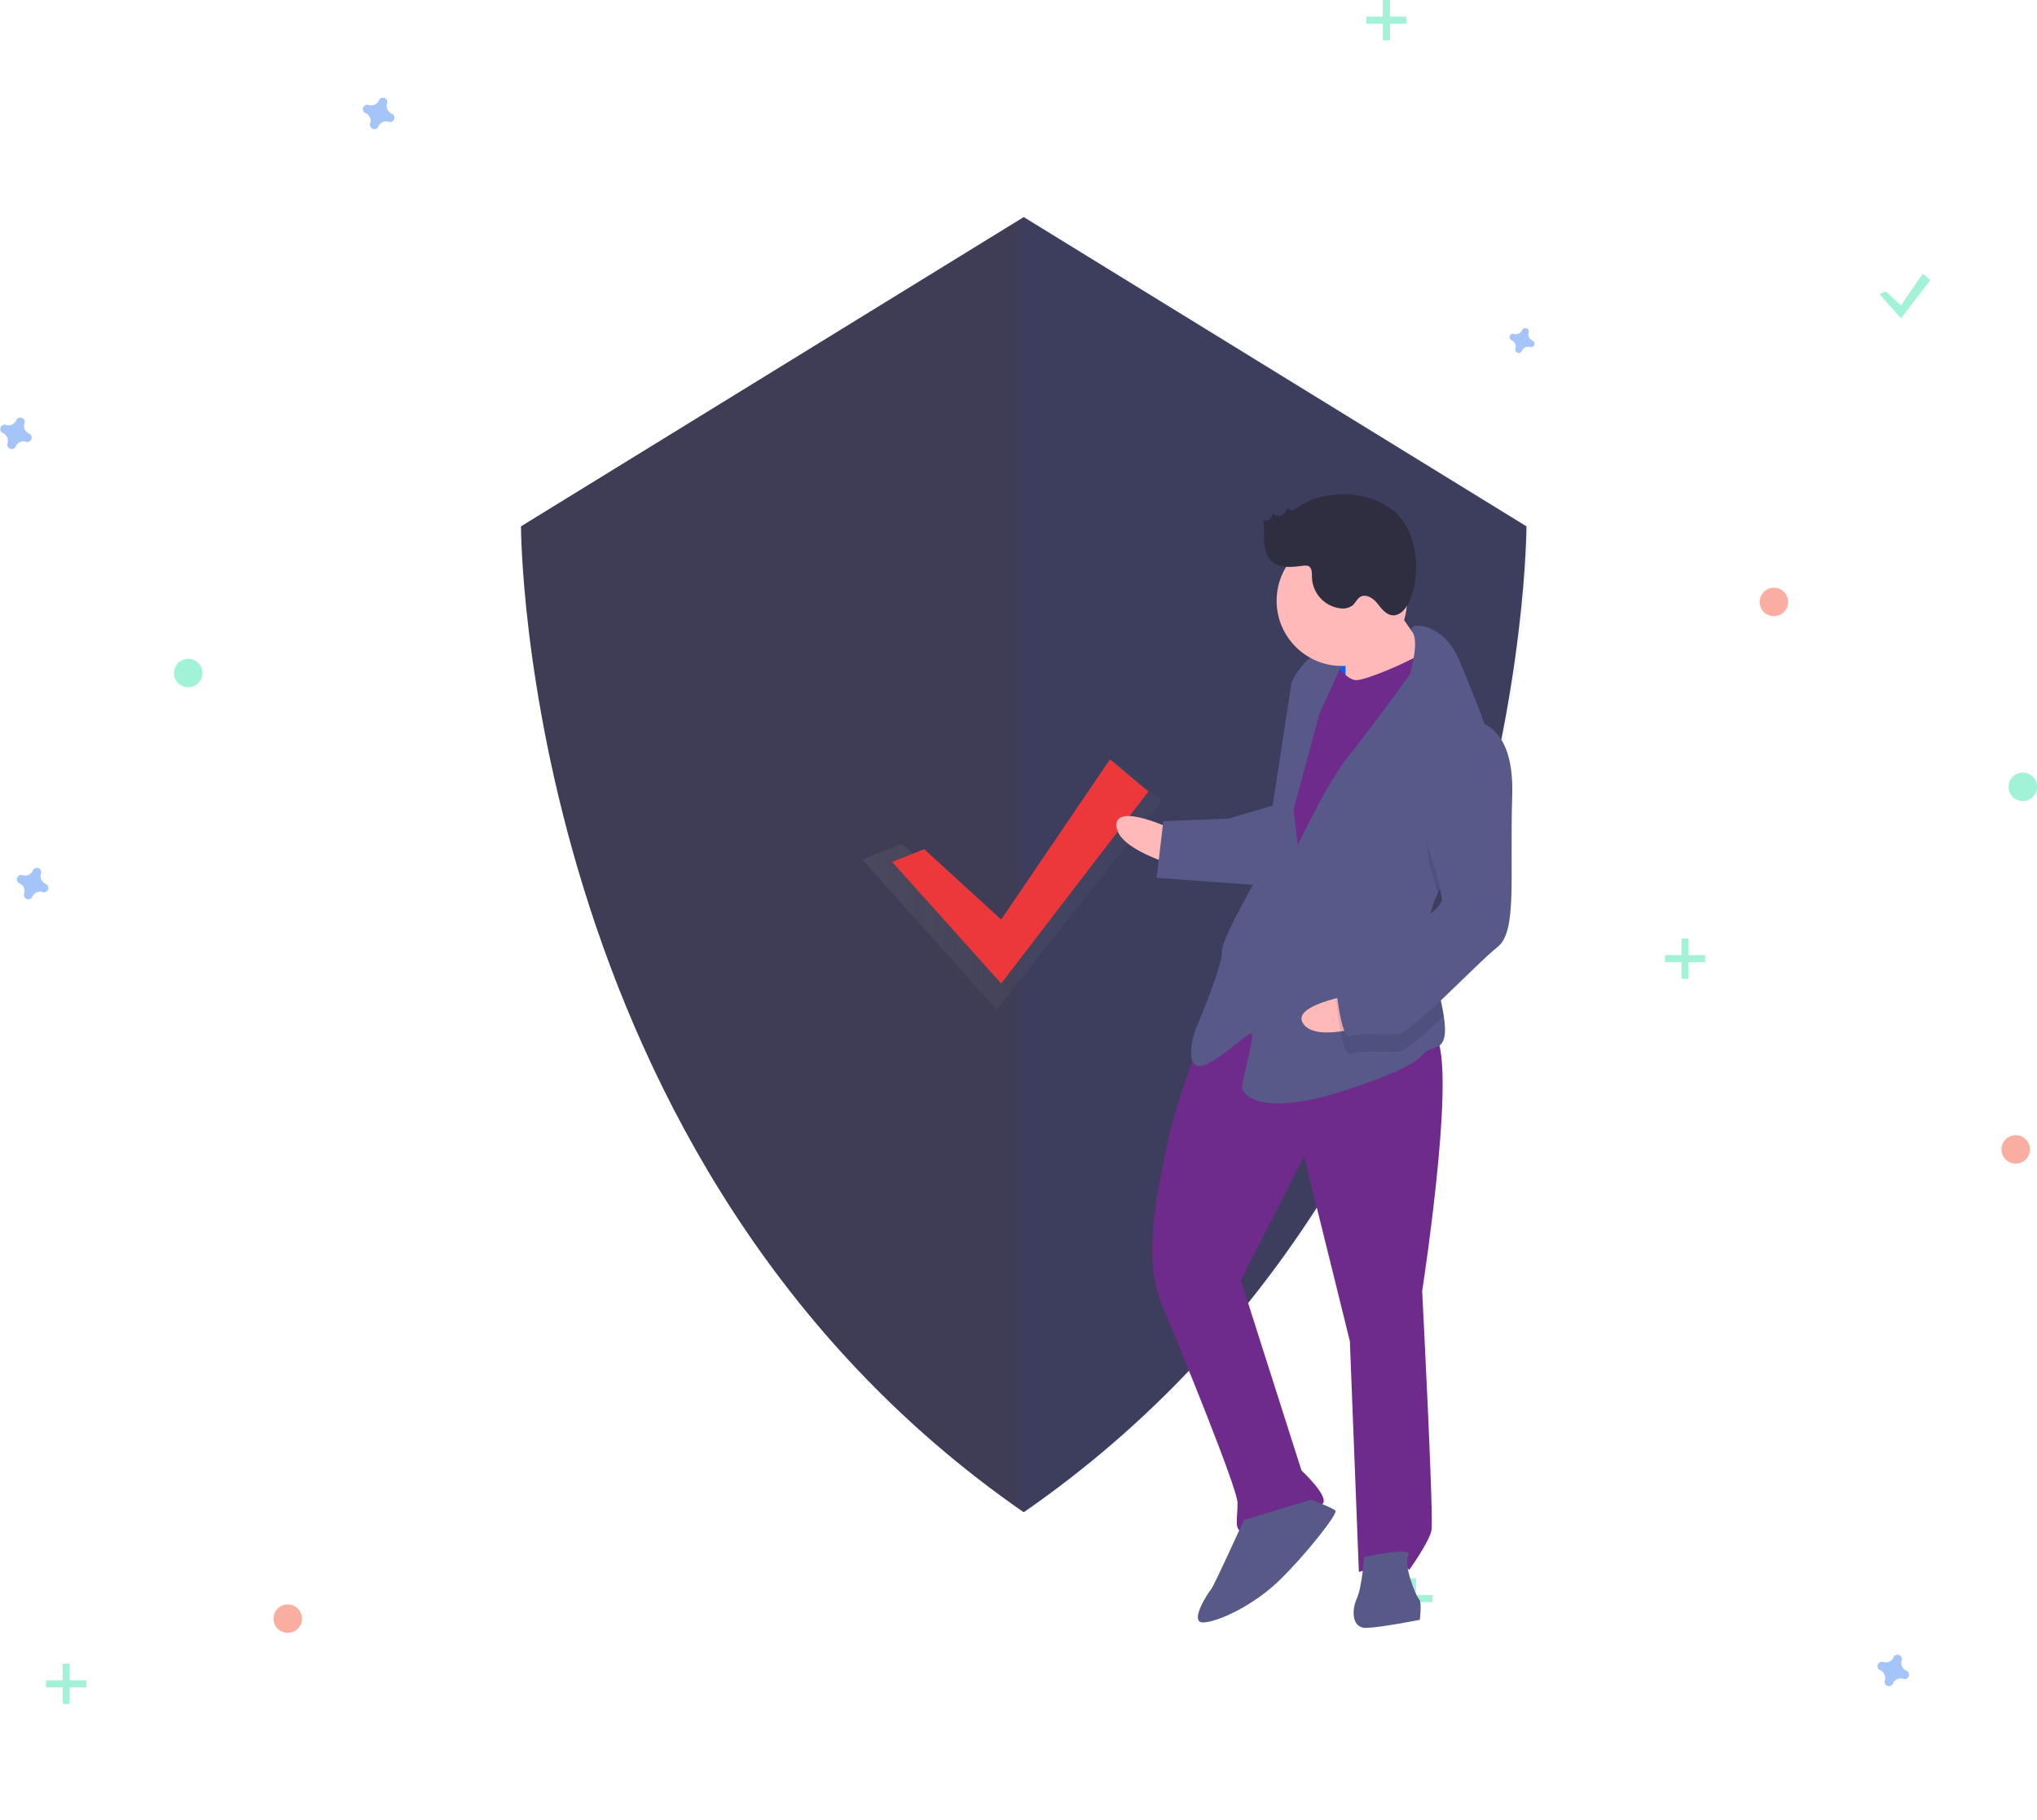 <svg version="1.1" id="f921693e-33a8-40f4-b606-3710578972cc" xmlns="http://www.w3.org/2000/svg" x="0" y="0" viewBox="0 0 859.4 767.8" xml:space="preserve"><style>.st5{opacity:.5;fill:#4d8af0}.st5,.st6,.st7{enable-background:new}.st6{opacity:.5;fill:#f55f44}.st7{fill:#47e6b1}.st7,.st8{opacity:.5}.st9{fill:#47e6b1}.st11{fill:#ffb9b9}.st12{fill:#6F2B8C}.st13{fill:#575a89}.st14{opacity:.1;enable-background:new}</style><path d="M431.9 91.6L219.8 222.1s0 269.2 212.1 416C644 491.3 644 222.1 644 222.1L431.9 91.6z" fill="#3f3d56"/><path d="M433.1 91.6l-3.6 2.2v541.8c1.2.9 2.4 1.7 3.6 2.5 212.1-146.8 212.1-416 212.1-416L433.1 91.6z" opacity=".04" fill="#0062ff"/><g opacity=".7"><linearGradient id="SVGID_1_" gradientUnits="userSpaceOnUse" x1="363.849" y1="394.36" x2="490.051" y2="394.36" gradientTransform="matrix(1 0 0 -1 0 768)"><stop offset="0" stop-color="gray" stop-opacity=".25"/><stop offset=".535" stop-color="gray" stop-opacity=".12"/><stop offset="1" stop-color="gray" stop-opacity=".1"/></linearGradient><path fill="url(#SVGID_1_)" d="M380.5 356.1l40 36.6 49.6-71.5 20 16.7-69.6 88.2-56.7-63.4z"/></g><path fill="#ED383B" d="M389.9 358.3l32.5 29.7 45.9-67.6 16.2 13.6-62.1 81-46-51.3z"/><path class="st5" d="M165.3 48c-1.7-.7-2.6-2.7-2-4.4 0-.1.1-.3.1-.4.1-1-.7-1.9-1.7-2-.6 0-1.2.2-1.6.7-.1.1-.2.2-.2.4-.7 1.7-2.7 2.6-4.4 2-.1 0-.3-.1-.4-.1-1-.1-1.9.7-2 1.7 0 .6.2 1.2.7 1.6.1.1.2.2.4.2 1.7.7 2.6 2.7 2 4.4 0 .1-.1.3-.1.4-.1 1 .7 1.9 1.7 2 .6 0 1.2-.2 1.6-.7.1-.1.2-.2.2-.4.7-1.7 2.7-2.6 4.4-2 .1 0 .3.1.4.1 1 .1 1.9-.7 2-1.7 0-.6-.2-1.2-.7-1.6-.2-.1-.3-.2-.4-.2zm-146 325c-1.7-.7-2.6-2.7-2-4.4 0-.1.1-.3.1-.4.1-1-.7-1.9-1.7-2-.6 0-1.2.2-1.6.7-.1.1-.2.2-.2.4-.7 1.7-2.7 2.6-4.4 2-.1 0-.3-.1-.4-.1-1-.1-1.9.7-2 1.7 0 .6.2 1.2.7 1.6.1.1.2.2.4.2 1.7.7 2.6 2.7 2 4.4 0 .1-.1.3-.1.4-.1 1 .7 1.9 1.7 2 .6 0 1.2-.2 1.6-.7.1-.1.2-.2.2-.4.7-1.7 2.7-2.6 4.4-2 .1 0 .3.1.4.1 1 .1 1.9-.7 2-1.7 0-.6-.2-1.2-.7-1.6-.2-.1-.3-.2-.4-.2z"/><circle class="st6" cx="748.4" cy="254" r="6"/><circle class="st6" cx="121.4" cy="683" r="6"/><circle class="st6" cx="850.4" cy="485" r="6"/><path class="st5" d="M646.5 143.7c-1.3-.6-2-2.1-1.6-3.5 0-.1.1-.2.1-.3 0-.8-.6-1.5-1.4-1.5-.5 0-1 .2-1.2.6-.1.1-.1.2-.2.3-.6 1.3-2.1 2-3.5 1.6-.1 0-.2-.1-.3-.1-.8 0-1.5.6-1.5 1.4 0 .5.2 1 .6 1.2.1.1.2.1.3.2 1.3.6 2 2.1 1.6 3.5 0 .1-.1.2-.1.3 0 .8.6 1.5 1.4 1.5.5 0 1-.2 1.2-.6.1-.1.1-.2.2-.3.6-1.3 2.1-2 3.5-1.6.1 0 .2.1.3.1.8 0 1.5-.6 1.5-1.4 0-.5-.2-1-.6-1.2-.1-.1-.2-.2-.3-.2zM804.3 705c-1.7-.7-2.6-2.7-2-4.4 0-.1.1-.3.1-.4.1-1-.7-1.9-1.7-2-.6 0-1.2.2-1.6.7-.1.1-.2.2-.2.4-.7 1.7-2.7 2.6-4.4 2-.1 0-.3-.1-.4-.1-1-.1-1.9.7-2 1.7 0 .6.2 1.2.7 1.6.1.1.2.2.4.2 1.7.7 2.6 2.7 2 4.4 0 .1-.1.3-.1.4-.1 1 .7 1.9 1.7 2 .6 0 1.2-.2 1.6-.7.1-.1.2-.2.2-.4.7-1.7 2.7-2.6 4.4-2 .1 0 .3.1.4.1 1 .1 1.9-.7 2-1.7 0-.6-.2-1.2-.7-1.6-.2-.1-.3-.2-.4-.2zm-792-522c-1.7-.7-2.6-2.7-2-4.4 0-.1.1-.3.1-.4.1-1-.7-1.9-1.7-2-.6 0-1.2.2-1.6.7-.1.1-.2.2-.2.4-.7 1.7-2.7 2.6-4.4 2-.1 0-.3-.1-.4-.1-1-.1-1.9.7-2 1.7 0 .6.2 1.2.7 1.6.1.1.2.2.4.2 1.7.7 2.6 2.7 2 4.4 0 .1-.1.3-.1.4-.1 1 .7 1.9 1.7 2 .6 0 1.2-.2 1.6-.7.1-.1.2-.2.2-.4.7-1.7 2.7-2.6 4.4-2 .1 0 .3.1.4.1 1 .1 1.9-.7 2-1.7 0-.6-.2-1.2-.7-1.6-.2-.1-.3-.2-.4-.2z"/><circle class="st7" cx="79.4" cy="284" r="6"/><circle class="st7" cx="853.4" cy="332" r="6"/><g class="st8"><path class="st9" d="M583.4 0h3v17h-3z"/><path class="st9" d="M576.4 7h17v3h-17z"/></g><g class="st8"><path class="st9" d="M594.4 666h3v17h-3z"/><path class="st9" d="M587.4 673h17v3h-17z"/></g><g class="st8"><path class="st9" d="M26.4 702h3v17h-3z"/><path class="st9" d="M19.4 709h17v3h-17z"/></g><g class="st8"><path class="st9" d="M709.4 396h3v17h-3z"/><path class="st9" d="M702.4 403h17v3h-17z"/></g><path class="st7" d="M795.6 123l6.4 5.9 9.2-13.4 3.2 2.7-12.4 16.1-9.1-10.2z"/><path transform="rotate(-2.219 565.301 282.852) scale(1)" fill="#0062ff" d="M556.6 271.6h17.5v22.5h-17.5z"/><path class="st11" d="M494.8 350s-24.2-11.6-23.8-1.6c.4 10 24.4 16.6 24.4 16.6l-.6-15z"/><path class="st12" d="M508.1 434.5s-11.4 28-15.6 48.1-10.6 47.9-2.4 67.6 31.8 77.5 32 83.8c.2 6.2-2 12.6 3 12.4 5-.2 32.2-8.7 33.3-12.5 1.1-3.8-9.3-13.4-9.3-13.4l-25.6-80.3 26.7-52.3 19.3 78 3.8 97.4s18.5-5.7 21.2-.8c0 0 8.3-11.6 9.4-16.6 1.1-5-3.9-101.1-3.9-101.1s17-109.4 3.3-108.9c-13.9.5-67.7-32.5-95.2-1.4z"/><path class="st13" d="M524.8 641.4s-12.7 28-13.9 29.3c-1.2 1.3-9.5 14.1-3.2 13.9 6.2-.2 21-7.1 31.8-17.5s25.2-28.5 23.9-29.7c-1.3-1.2-10.2-4.6-10.2-4.6l-28.4 8.6zm50.7 15.6s-.8 12.5-3.1 17.6-2 12.6 4.2 12.3c6.2-.2 22.4-3.4 22.4-3.4s1-7.5-.3-8.7c-1.3-1.2-6.8-14.7-4.5-18.6 2.3-3.8-18.7.8-18.7.8z"/><path class="st11" d="M584.7 250.2s13.3 20.7 18.5 25.5-9.4 15.4-9.4 15.4l-26.1 3.5s.3-23.8-1-26.2c-1.4-2.4 18-18.2 18-18.2z"/><path class="st12" d="M562 277.4s5.4 9.8 10.4 9.6c5-.2 30.8-11.2 31.9-15 1.1-3.8 8.6 27.2 8.6 27.2l-63.2 111.2-15.4-10.7 7.5-65.3 6.1-35.2 14.1-21.8z"/><path class="st13" d="M606.6 376.9c-2.5 5.3-4.1 10.8-3.9 16.4v.7c.6 11.6 4.9 24.9 6.4 34.6 1.1 7 .8 12.1-3.3 13.3-9.9 2.9 1.4 4.9-36.8 17.7-38.3 12.7-44.9 1.7-45-.8-.1-2.5 5.4-21.5 4.1-22.7S510 452 504.9 449.6c-5.1-2.3-.6-15-.6-15s11.5-26.7 11.2-32.9c-.2-6.2 17.4-35.7 17.4-35.7l12-78s4.6-10.2 10.8-11.7c6.2-1.5 11.3 2.1 11.3 2.1l-10.4 22.9-10.9 40.4 1.8 14.9s12.7-26.8 21.1-37.1 26.2-34.8 26.2-34.8 4.2-14 1-18.2c-3.1-4.2 13.1-4.8 20 12.4 3.7 9.1 9.6 22.8 13.4 35.4 3.3 11.2 4.9 21.7 1.6 27.7-5.1 9.4-17.7 21.5-24.2 34.9z"/><path class="st14" d="M630.8 342.2c-5 9.2-17.7 21.2-24.1 34.7-1.7-6.1-3.7-12.4-3.7-12.4s-7.9-42.2 15.4-53.1c3.9-.4 7.7.7 10.8 3 3.3 11.3 4.9 21.8 1.6 27.8z"/><path class="st13" d="M538.1 339.6l-19.8 5.8-27.5 1.1-2.8 23.9 45.1 3.3c.1-.2 11.4-31.9 5-34.1z"/><path class="st11" d="M570.4 419.8s-26.5 4.4-20.4 12.4c6 8 29.5-.4 29.5-.4l-9.1-12z"/><path class="st14" d="M602.8 394.1c.6 11.6 4.9 24.9 6.4 34.6-8.4 8-16.4 15-19.5 15.1-6.2.2-16.3-.6-20 .8-3.7 1.4-5.9-22.3-5.9-22.3s2.2-7.6 12-11.7c6.7-2.8 19.5-10.3 27-16.5z"/><path class="st13" d="M618 304s21.1-3.3 20 31.7c-1.1 35.1 2.2 57.4-6.3 64s-36.1 36.4-42.3 36.7c-6.2.2-16.3-.6-20 .8-3.7 1.4-5.9-22.3-5.9-22.3s2.2-7.6 12-11.7 33-18.8 32.8-23.8c-.2-5-5.9-22.3-5.9-22.3s-7.7-42.2 15.6-53.1z"/><circle class="st11" cx="566.1" cy="253.5" r="27.5"/><path d="M547.5 214.1c-.7.6-1.5 1-2.3 1.2-.9.2-1.7-.4-1.9-1.3-.6 1.3-1.3 2.7-2.6 3.4s-3.3.1-3.5-1.3c-.2 1.1-.7 2.1-1.4 2.9-.8.8-2.2 1-2.9.1.6 3.1.2 6.2.4 9.4s1 6.4 3.4 8.5c3.4 3 8.6 2.3 13.1 1.7.7-.1 1.4-.1 2.1.1 1.7.7 1.6 3.1 1.6 4.9.3 6.7 5.3 12.2 12 13 1.8.3 3.6-.2 5.1-1.2 1.3-1.1 1.9-2.9 3.4-3.7 2.4-1.3 5.3.6 7 2.7 1.7 2.1 3.5 4.7 6.2 5.1 3.6.5 6.3-3.1 7.7-6.5 3.7-9.5 3.5-20.1-.8-29.5-7.5-16.5-33.1-19.1-46.6-9.5z" fill="#2f2e41"/></svg>